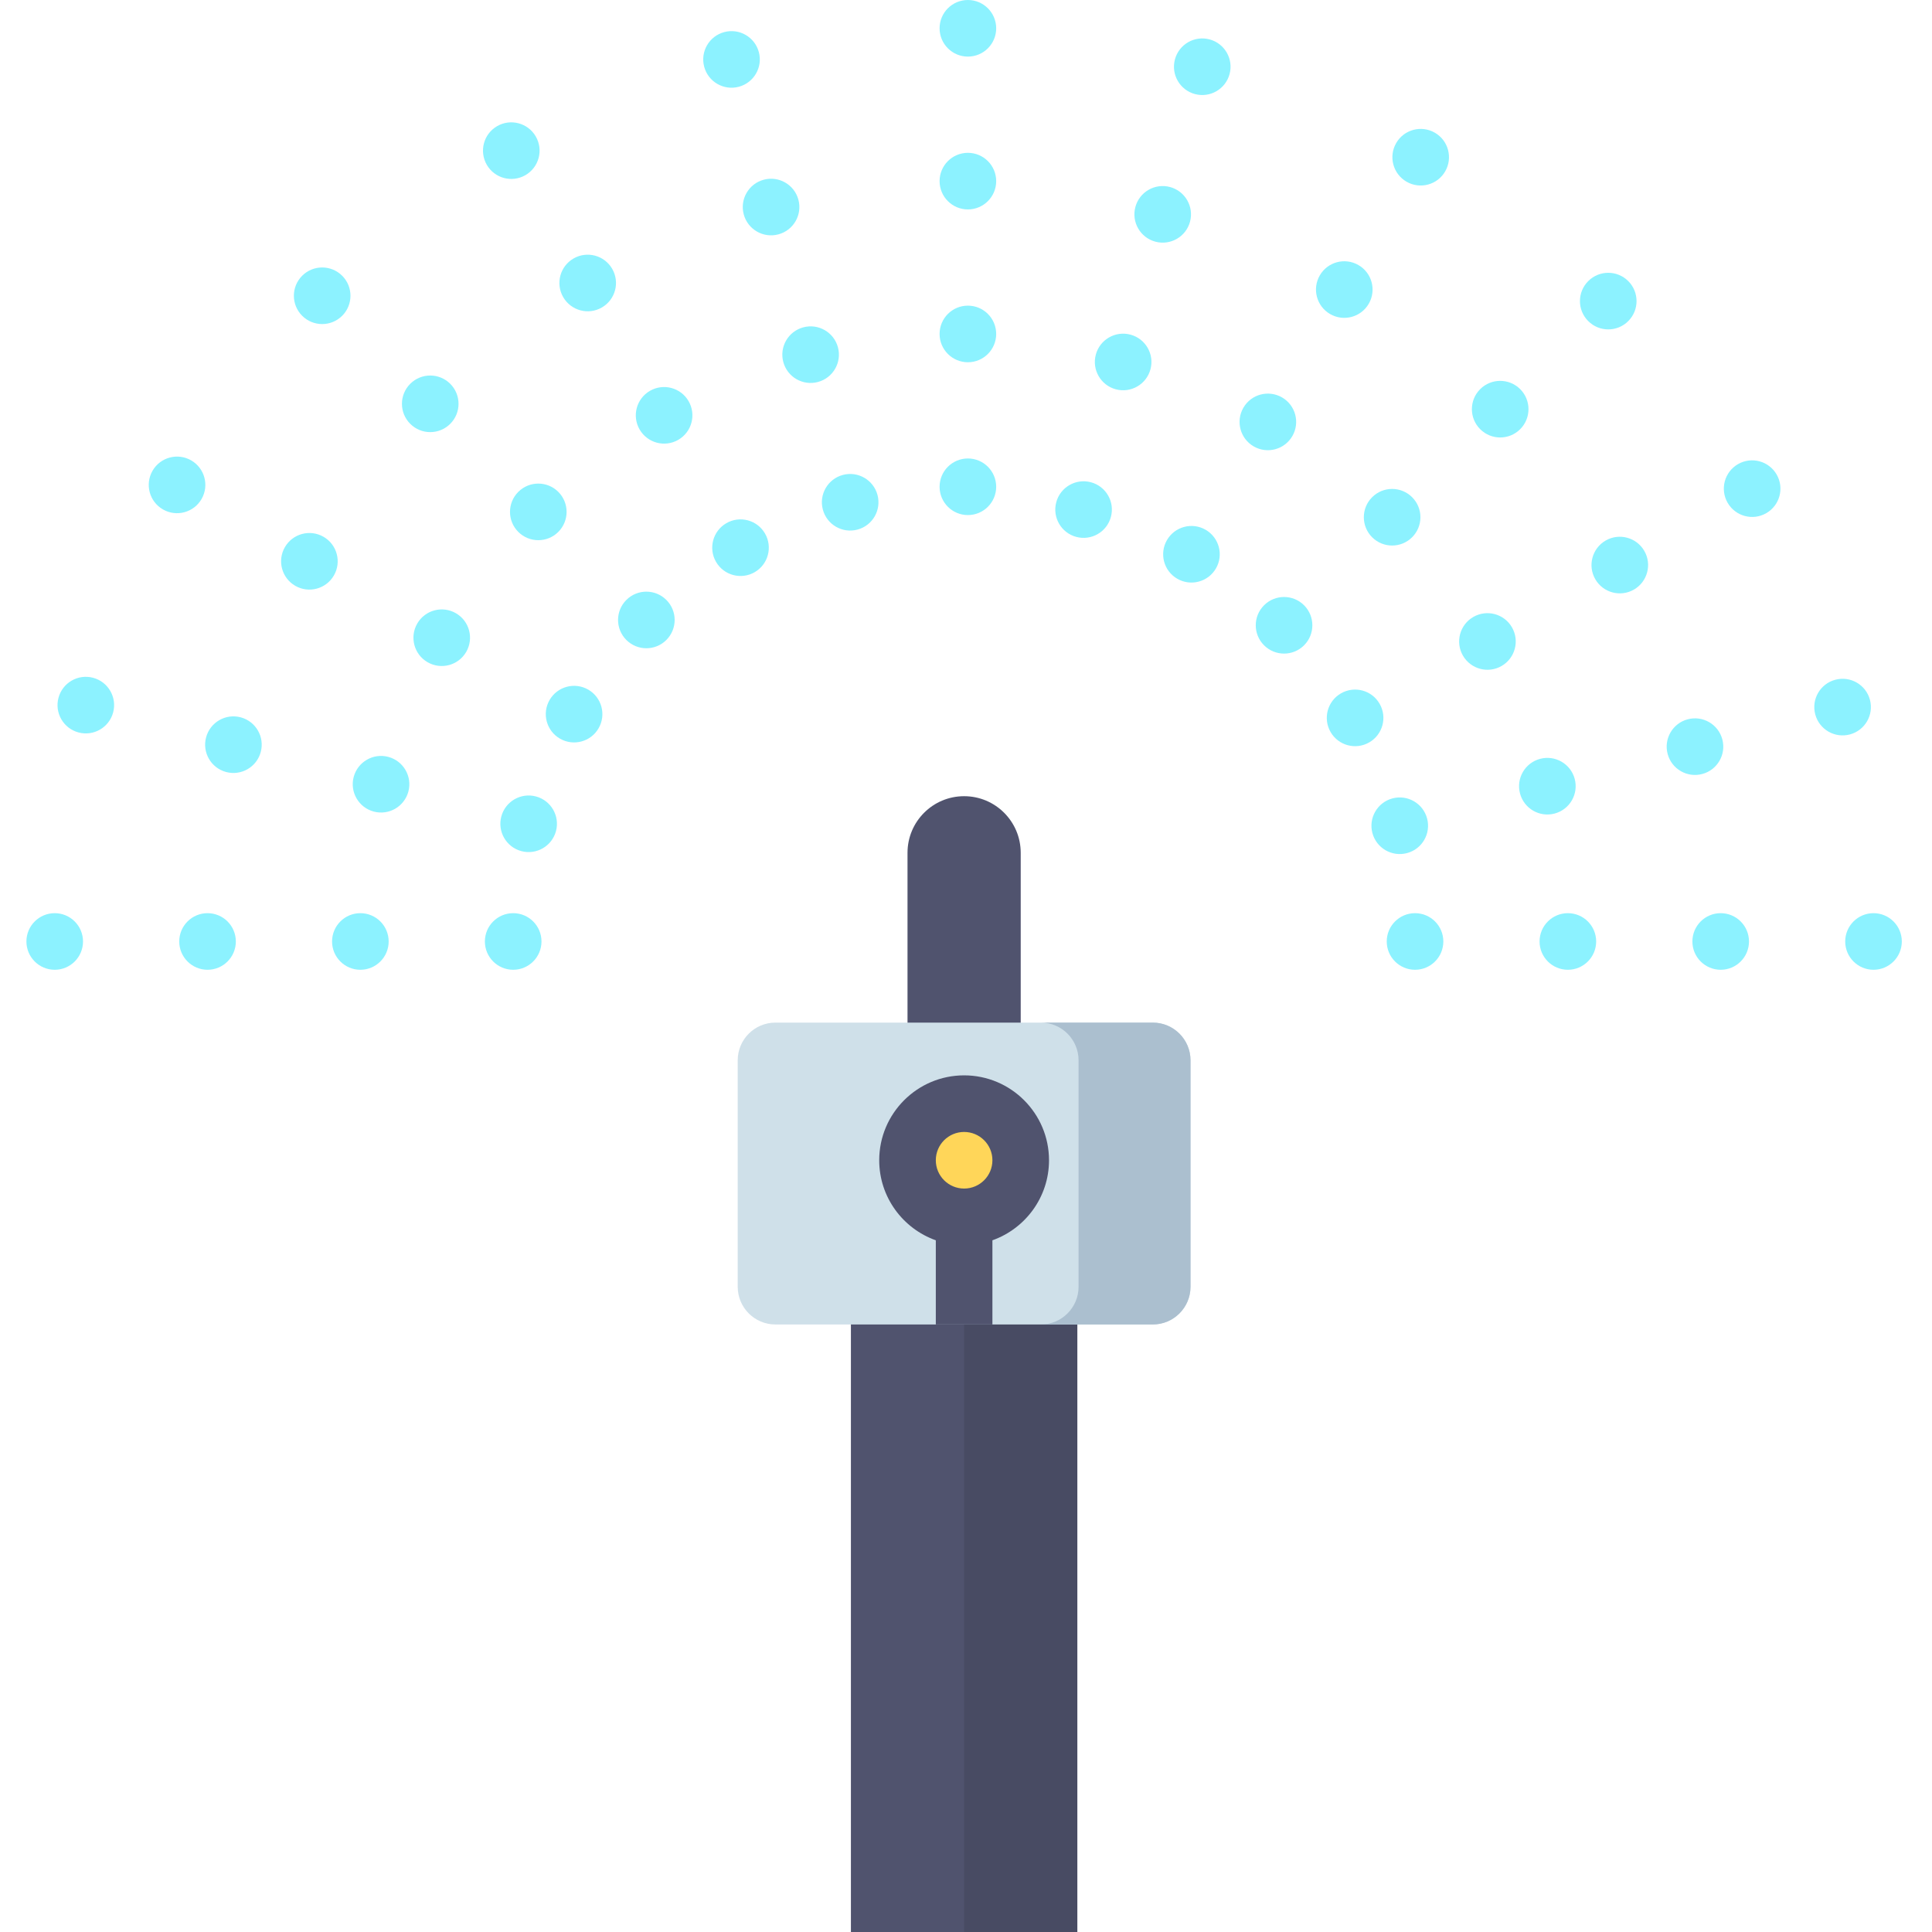 <svg height="512pt" viewBox="-7 0 512 512" width="512pt" xmlns="http://www.w3.org/2000/svg"><path d="m218.5 322.48h60v189.52h-60zm0 0" fill="#50536e"/><path d="m248.5 322.48h30v189.52h-30zm0 0" fill="#484b63"/><g fill="#8cf2ff"><path d="m257 7.5c0 4.141-3.359 7.5-7.5 7.5s-7.5-3.359-7.5-7.5 3.359-7.5 7.5-7.5 7.5 3.359 7.5 7.5zm0 0"/><path d="m257 48c0 4.141-3.359 7.5-7.5 7.5s-7.5-3.359-7.5-7.5 3.359-7.5 7.5-7.5 7.5 3.359 7.5 7.5zm0 0"/><path d="m257 88.5c0 4.141-3.359 7.5-7.5 7.5s-7.5-3.359-7.5-7.5 3.359-7.5 7.5-7.5 7.5 3.359 7.5 7.5zm0 0"/><path d="m257 129c0 4.141-3.359 7.5-7.5 7.5s-7.5-3.359-7.5-7.5 3.359-7.5 7.5-7.5 7.5 3.359 7.5 7.5zm0 0"/><path d="m194.102 13.809c-1.07-4-5.18-6.375-9.18-5.301-4 1.07-6.375 5.184-5.305 9.184 1.074 4 5.184 6.371 9.184 5.301 4-1.074 6.375-5.184 5.301-9.184zm0 0"/><path d="m204.586 52.93c-1.074-4-5.184-6.375-9.184-5.305-4 1.074-6.375 5.184-5.305 9.184 1.074 4 5.184 6.375 9.184 5.301 4-1.07 6.375-5.18 5.305-9.18zm0 0"/><path d="m215.066 92.047c-1.074-4-5.184-6.375-9.184-5.301-4 1.07-6.375 5.184-5.301 9.184 1.07 4 5.18 6.371 9.18 5.301 4-1.07 6.375-5.184 5.305-9.184zm0 0"/><path d="m225.547 131.168c-1.074-4-5.184-6.375-9.184-5.305-4 1.074-6.375 5.184-5.301 9.184 1.07 4 5.184 6.375 9.18 5.301 4-1.07 6.375-5.18 5.305-9.18zm0 0"/><path d="m134.992 36.172c-2.07-3.586-6.66-4.816-10.246-2.746-3.586 2.07-4.812 6.656-2.742 10.246 2.07 3.586 6.656 4.812 10.242 2.742 3.586-2.07 4.816-6.656 2.746-10.242zm0 0"/><path d="m155.242 71.246c-2.074-3.59-6.66-4.816-10.246-2.746-3.586 2.07-4.816 6.656-2.742 10.242 2.07 3.59 6.656 4.816 10.242 2.746 3.586-2.07 4.816-6.656 2.746-10.242zm0 0"/><path d="m175.488 106.316c-2.07-3.586-6.656-4.812-10.242-2.742-3.586 2.07-4.816 6.656-2.746 10.242 2.074 3.586 6.66 4.816 10.246 2.746 3.586-2.07 4.812-6.656 2.742-10.246zm0 0"/><path d="m195.738 141.391c-2.07-3.586-6.656-4.816-10.242-2.746-3.586 2.074-4.816 6.66-2.746 10.246s6.656 4.816 10.246 2.742c3.586-2.07 4.812-6.656 2.742-10.242zm0 0"/><path d="m83.684 73.078c-2.93-2.93-7.68-2.93-10.609 0-2.926 2.93-2.926 7.676 0 10.605 2.93 2.93 7.68 2.93 10.609 0 2.926-2.93 2.926-7.676 0-10.605zm0 0"/><path d="m112.32 101.715c-2.93-2.93-7.68-2.93-10.605 0-2.93 2.93-2.93 7.676 0 10.605 2.926 2.93 7.676 2.93 10.605 0 2.93-2.93 2.93-7.676 0-10.605zm0 0"/><path d="m140.957 130.352c-2.93-2.93-7.676-2.93-10.605 0-2.93 2.93-2.93 7.68 0 10.609 2.93 2.926 7.676 2.926 10.605 0 2.93-2.93 2.93-7.68 0-10.609zm0 0"/><path d="m169.594 158.992c-2.926-2.93-7.676-2.93-10.605 0-2.93 2.926-2.93 7.676 0 10.605 2.93 2.93 7.68 2.93 10.605 0 2.93-2.93 2.93-7.68 0-10.605zm0 0"/><path d="m43.668 122.008c-3.586-2.07-8.172-.844-10.242 2.742-2.07 3.59-.844 8.176 2.742 10.246 3.586 2.07 8.176.84 10.246-2.746 2.07-3.586.84-8.172-2.746-10.242zm0 0"/><path d="m78.742 142.258c-3.586-2.07-8.172-.844-10.242 2.746-2.074 3.586-.844 8.172 2.742 10.242 3.586 2.07 8.172.844 10.246-2.746 2.07-3.586.84-8.172-2.746-10.242zm0 0"/><path d="m113.816 162.508c-3.586-2.07-8.176-.84-10.246 2.746-2.07 3.586-.84 8.172 2.746 10.242 3.586 2.07 8.172.844 10.242-2.742 2.07-3.59.844-8.176-2.742-10.246zm0 0"/><path d="m148.891 182.758c-3.59-2.07-8.176-.84-10.246 2.746-2.07 3.586-.84 8.172 2.746 10.242 3.586 2.074 8.172.844 10.242-2.742 2.07-3.586.844-8.172-2.742-10.246zm0 0"/><path d="m17.68 179.621c-4-1.074-8.109 1.301-9.18 5.301-1.074 4 1.301 8.113 5.301 9.184 4 1.07 8.109-1.301 9.184-5.301 1.07-4-1.305-8.113-5.305-9.184zm0 0"/><path d="m56.801 190.102c-4-1.07-8.113 1.305-9.184 5.305-1.07 4 1.301 8.109 5.301 9.184 4 1.07 8.113-1.305 9.184-5.305 1.07-4-1.301-8.109-5.301-9.184zm0 0"/><path d="m95.918 200.586c-4-1.07-8.109 1.301-9.184 5.301-1.07 4 1.305 8.113 5.305 9.184 4 1.074 8.109-1.301 9.184-5.301 1.07-4-1.305-8.113-5.305-9.184zm0 0"/><path d="m135.039 211.07c-4-1.074-8.113 1.301-9.184 5.301-1.07 4 1.301 8.109 5.301 9.184 4 1.07 8.113-1.305 9.184-5.301 1.07-4-1.301-8.113-5.301-9.184zm0 0"/><path d="m15 249.5c0 4.141-3.359 7.5-7.5 7.5s-7.5-3.359-7.5-7.5 3.359-7.5 7.5-7.5 7.5 3.359 7.5 7.5zm0 0"/><path d="m55.5 249.5c0 4.141-3.359 7.5-7.5 7.5s-7.5-3.359-7.5-7.5 3.359-7.5 7.5-7.5 7.5 3.359 7.5 7.5zm0 0"/><path d="m96 249.5c0 4.141-3.359 7.5-7.5 7.5s-7.5-3.359-7.5-7.5 3.359-7.5 7.5-7.5 7.5 3.359 7.5 7.5zm0 0"/><path d="m136.5 249.5c0 4.141-3.359 7.5-7.5 7.5s-7.5-3.359-7.5-7.5 3.359-7.5 7.5-7.5 7.5 3.359 7.5 7.5zm0 0"/><path d="m375.5 249.5c0 4.141-3.359 7.5-7.5 7.5s-7.5-3.359-7.5-7.5 3.359-7.5 7.5-7.5 7.5 3.359 7.5 7.5zm0 0"/><path d="m416 249.5c0 4.141-3.359 7.5-7.5 7.5s-7.5-3.359-7.5-7.5 3.359-7.5 7.5-7.5 7.5 3.359 7.5 7.5zm0 0"/><path d="m456.5 249.5c0 4.141-3.359 7.5-7.5 7.5s-7.5-3.359-7.5-7.5 3.359-7.5 7.5-7.5 7.5 3.359 7.5 7.5zm0 0"/><path d="m497 249.5c0 4.141-3.359 7.5-7.5 7.5s-7.5-3.359-7.5-7.5 3.359-7.5 7.5-7.5 7.5 3.359 7.5 7.5zm0 0"/><path d="m371.191 216.891c-1.07-4-5.184-6.375-9.184-5.305-4 1.074-6.375 5.188-5.305 9.188 1.074 4 5.184 6.375 9.188 5.301 4-1.07 6.375-5.184 5.301-9.184zm0 0"/><path d="m410.312 206.41c-1.074-4-5.184-6.375-9.188-5.305-4 1.074-6.375 5.184-5.301 9.188 1.07 4 5.184 6.375 9.184 5.301 4-1.07 6.375-5.184 5.305-9.184zm0 0"/><path d="m449.43 195.93c-1.07-4.004-5.184-6.375-9.184-5.305s-6.375 5.184-5.305 9.184c1.074 4.004 5.184 6.379 9.188 5.305 4-1.07 6.375-5.184 5.301-9.184zm0 0"/><path d="m488.551 185.445c-1.074-4-5.184-6.375-9.188-5.301-4 1.07-6.375 5.184-5.301 9.184 1.07 4 5.184 6.375 9.184 5.305 4-1.074 6.375-5.184 5.305-9.188zm0 0"/><path d="m358.609 186.496c-2.07-3.59-6.656-4.816-10.246-2.746-3.586 2.07-4.816 6.656-2.742 10.246 2.07 3.586 6.656 4.816 10.242 2.742 3.59-2.07 4.816-6.656 2.746-10.242zm0 0"/><path d="m393.684 166.246c-2.07-3.586-6.66-4.816-10.246-2.746s-4.816 6.66-2.746 10.246c2.074 3.586 6.66 4.816 10.246 2.746 3.586-2.074 4.816-6.66 2.746-10.246zm0 0"/><path d="m428.758 145.996c-2.074-3.586-6.66-4.816-10.246-2.746-3.586 2.074-4.816 6.66-2.746 10.246 2.07 3.586 6.66 4.816 10.246 2.746 3.586-2.07 4.816-6.66 2.746-10.246zm0 0"/><path d="m463.828 125.746c-2.07-3.586-6.656-4.816-10.242-2.746-3.59 2.074-4.816 6.66-2.746 10.246 2.07 3.586 6.656 4.816 10.246 2.746 3.586-2.07 4.812-6.66 2.742-10.246zm0 0"/><path d="m338.594 160.406c-2.93-2.93-7.68-2.93-10.609 0s-2.93 7.676 0 10.605c2.93 2.93 7.68 2.93 10.609 0 2.926-2.93 2.926-7.676 0-10.605zm0 0"/><path d="m367.23 131.77c-2.93-2.93-7.68-2.93-10.605 0-2.93 2.926-2.93 7.676 0 10.605 2.926 2.93 7.676 2.93 10.605 0 2.93-2.93 2.93-7.68 0-10.605zm0 0"/><path d="m395.867 103.129c-2.93-2.926-7.676-2.926-10.605 0-2.93 2.93-2.93 7.68 0 10.609 2.93 2.93 7.676 2.93 10.605 0 2.93-2.93 2.93-7.68 0-10.609zm0 0"/><path d="m424.504 74.492c-2.926-2.93-7.676-2.93-10.605 0-2.93 2.93-2.93 7.68 0 10.605 2.93 2.93 7.68 2.93 10.605 0 2.93-2.926 2.93-7.676 0-10.605zm0 0"/><path d="m312.496 140.391c-3.586-2.07-8.172-.844-10.242 2.742-2.074 3.59-.844 8.176 2.742 10.246 3.586 2.07 8.172.84 10.246-2.746 2.07-3.586.84-8.172-2.746-10.242zm0 0"/><path d="m332.746 105.316c-3.586-2.07-8.172-.844-10.242 2.746-2.07 3.586-.844 8.172 2.742 10.242 3.59 2.07 8.176.844 10.246-2.746 2.07-3.586.84-8.172-2.746-10.242zm0 0"/><path d="m352.996 70.242c-3.586-2.07-8.172-.84-10.242 2.746-2.07 3.586-.844 8.172 2.746 10.242 3.586 2.07 8.172.844 10.242-2.742 2.07-3.59.844-8.176-2.746-10.246zm0 0"/><path d="m373.25 35.168c-3.59-2.07-8.176-.84-10.246 2.746-2.07 3.586-.84 8.172 2.746 10.242s8.172.844 10.242-2.742c2.07-3.586.844-8.176-2.742-10.246zm0 0"/><path d="m282.102 127.801c-4-1.07-8.109 1.301-9.184 5.301-1.07 4 1.305 8.113 5.305 9.184 3.996 1.07 8.109-1.301 9.18-5.301 1.074-4-1.301-8.113-5.301-9.184zm0 0"/><path d="m292.586 88.684c-4-1.074-8.113 1.301-9.184 5.301-1.07 4 1.301 8.109 5.301 9.184 4 1.07 8.113-1.305 9.184-5.305 1.07-4-1.301-8.109-5.301-9.18zm0 0"/><path d="m303.066 49.562c-4-1.07-8.109 1.301-9.18 5.301-1.074 4 1.301 8.113 5.301 9.184 4 1.074 8.109-1.301 9.184-5.301 1.07-4-1.305-8.113-5.305-9.184zm0 0"/><path d="m313.551 10.441c-4-1.07-8.109 1.305-9.184 5.305-1.07 4 1.305 8.109 5.301 9.18 4 1.074 8.113-1.301 9.184-5.301 1.074-4-1.301-8.109-5.301-9.184zm0 0"/></g><path d="m263.5 292.48h-30v-66.48c0-8.285 6.715-15 15-15s15 6.715 15 15zm0 0" fill="#50536e"/><path d="m308.5 281v60c0 5.52-4.48 10-10 10h-100c-5.52 0-10-4.48-10-10v-60c0-5.52 4.48-10 10-10h100c5.52 0 10 4.48 10 10zm0 0" fill="#cfe0e9"/><path d="m298.5 271h-29.668c5.523 0 10 4.477 10 10v60c0 5.523-4.477 10-10 10h29.668c5.523 0 10-4.477 10-10v-60c0-5.523-4.477-10-10-10zm0 0" fill="#abbfcf"/><path d="m263.5 307.48c0 8.285-6.715 15-15 15s-15-6.715-15-15c0-8.285 6.715-15 15-15s15 6.715 15 15zm0 0" fill="#ffd659"/><path d="m248.5 284.98c-12.41 0-22.5 10.09-22.5 22.5 0 9.781 6.27 18.109 15 21.211v22.309h15v-22.309c8.73-3.102 15-11.43 15-21.211 0-12.41-10.09-22.5-22.5-22.5zm0 30c-4.141 0-7.5-3.359-7.5-7.5s3.359-7.5 7.5-7.5 7.5 3.359 7.5 7.5-3.359 7.5-7.5 7.5zm0 0" fill="#50536e"/></svg>